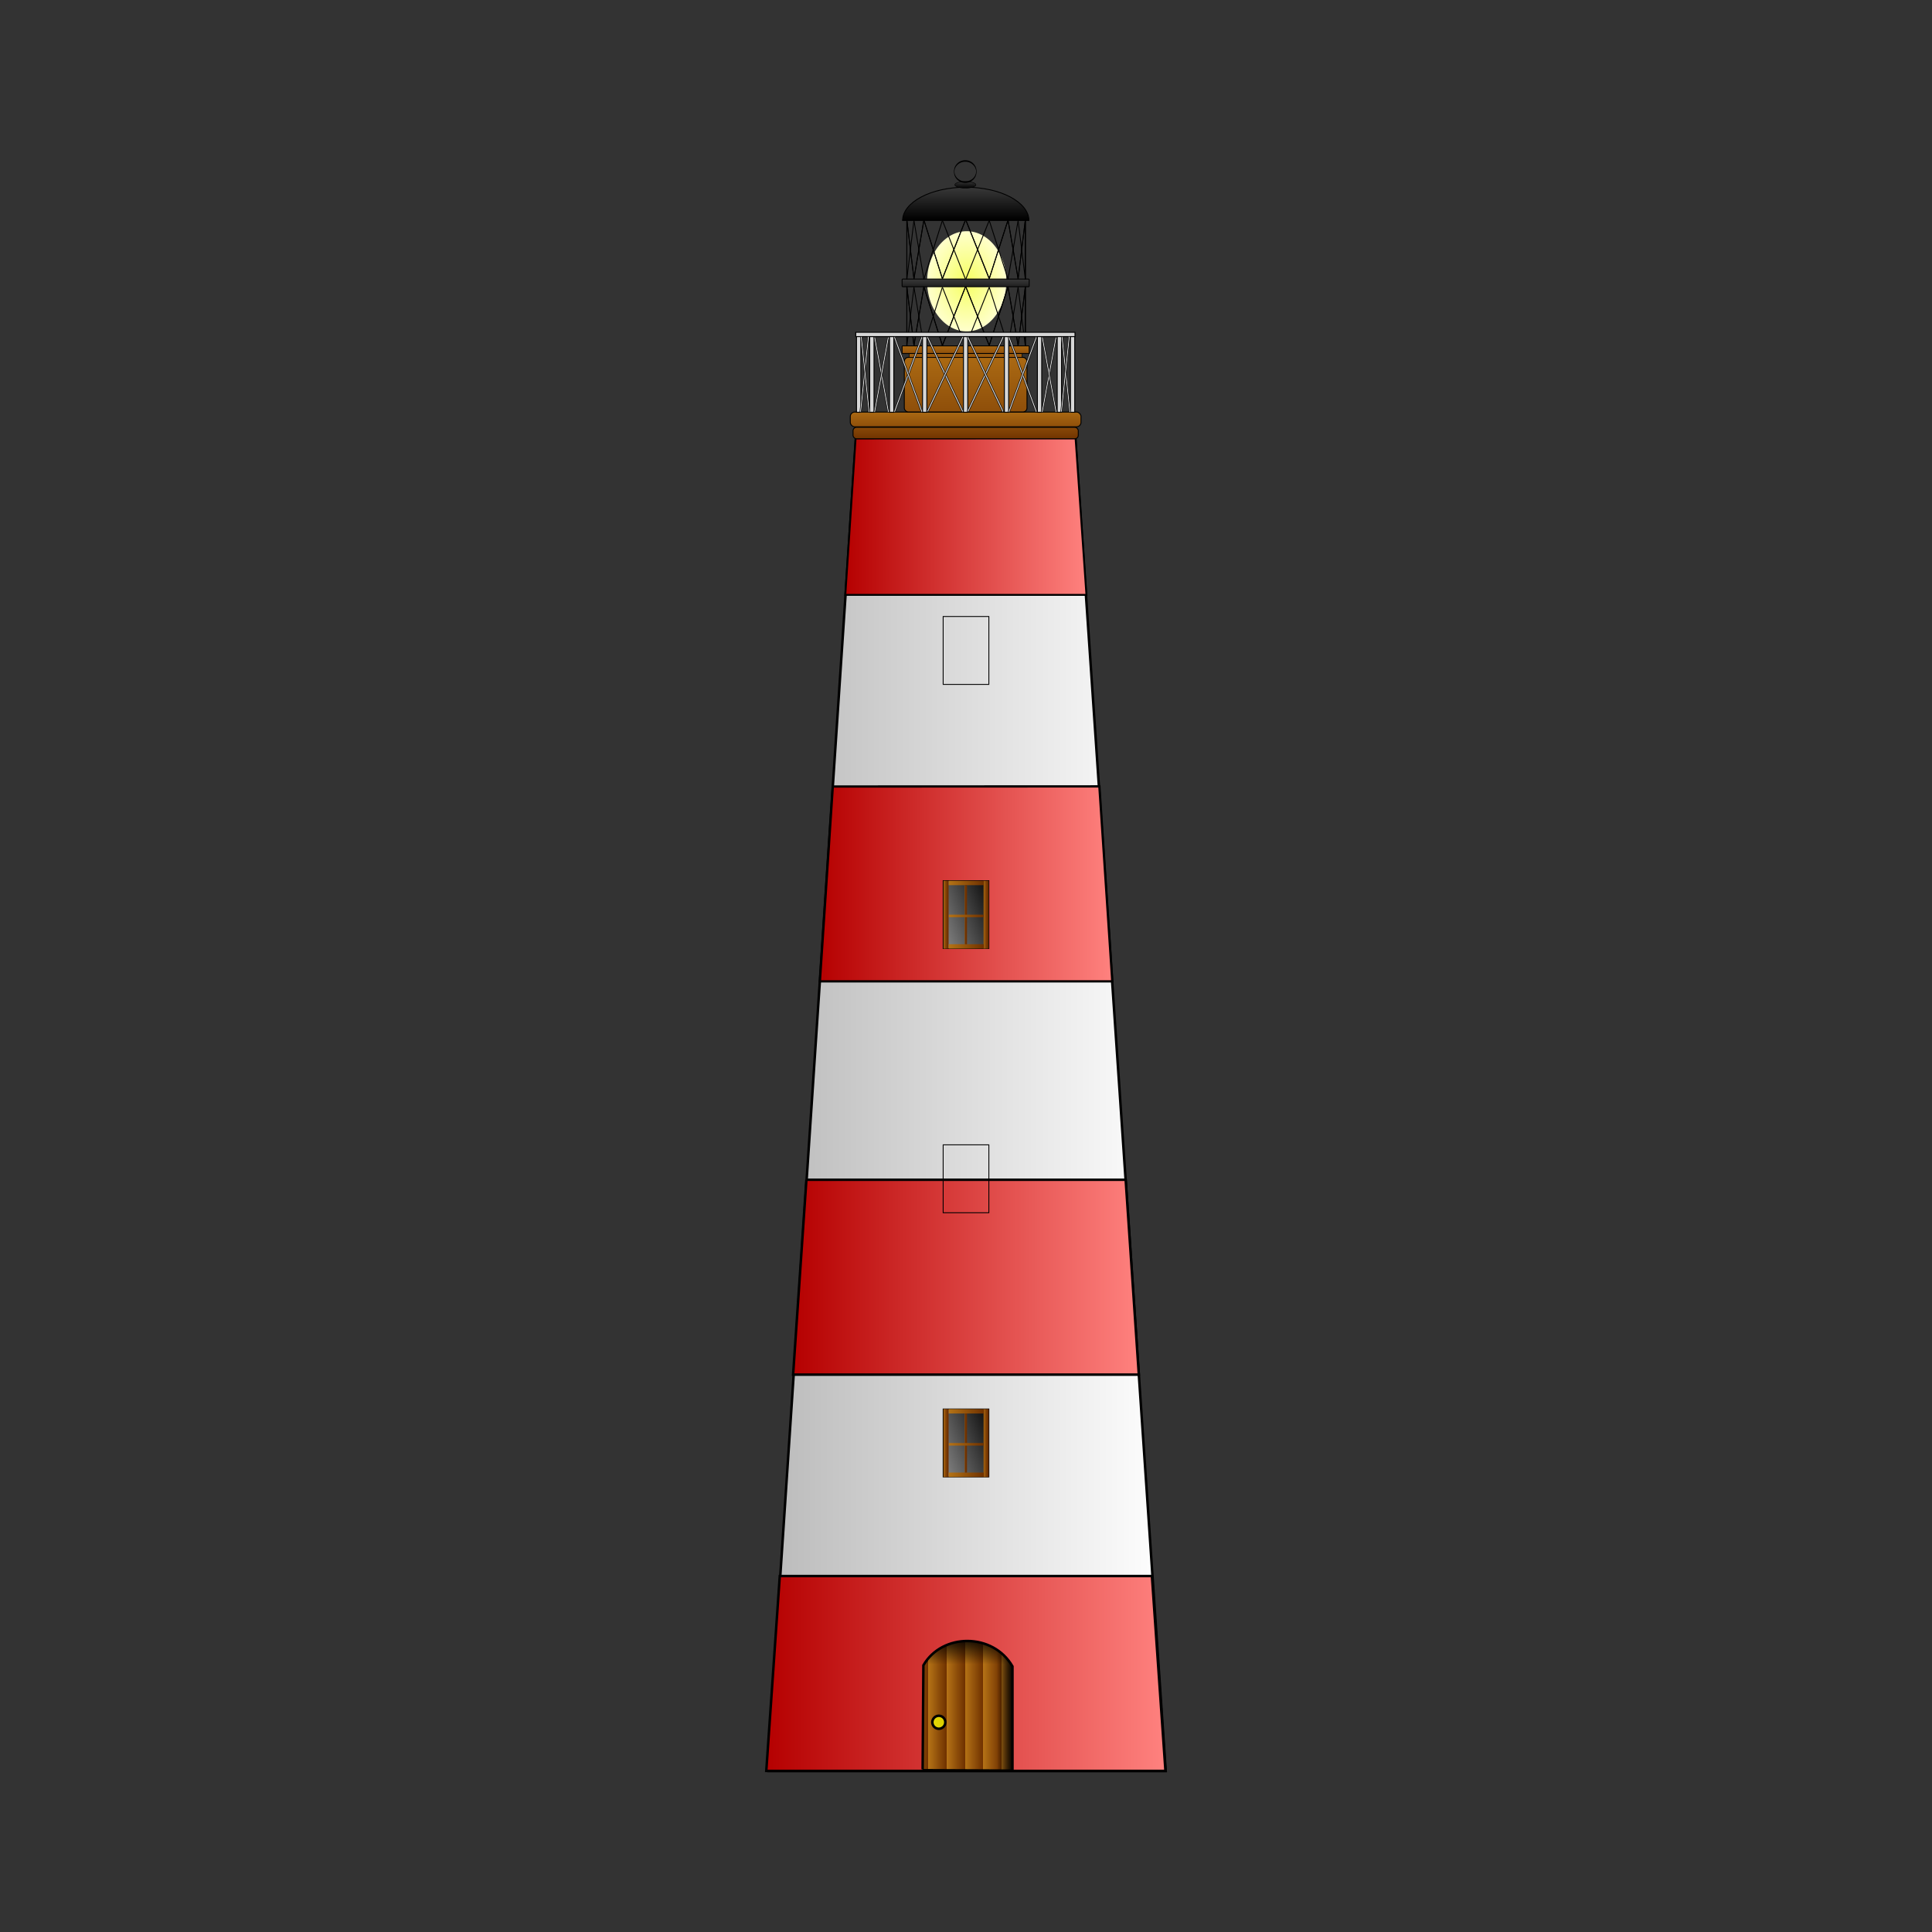 <svg:svg xmlns:dc="http://purl.org/dc/elements/1.1/" xmlns:ns1="http://sodipodi.sourceforge.net/DTD/sodipodi-0.dtd" xmlns:ns2="http://www.inkscape.org/namespaces/inkscape" xmlns:ns3="http://www.w3.org/1999/xlink" xmlns:ns5="http://creativecommons.org/ns#" xmlns:rdf="http://www.w3.org/1999/02/22-rdf-syntax-ns#" xmlns:svg="http://www.w3.org/2000/svg" height="1036.544" id="svg1" version="1.1" viewBox="-410.497 -86.155 1036.544 1036.544" width="1036.544" ns1:docname="_svgclean2.svg" ns1:version="0.32" ns2:version="0.48.3.1 r9886">
  <svg:rect x="-410.497" y="-86.155" width="1036.544" height="1036.544" fill="#333333" stroke="none"/>
  <svg:defs id="defs3">
    <svg:linearGradient id="linearGradient1653">
      <svg:stop id="stop1654" offset="0" style="stop-color:#454545" />
      <svg:stop id="stop1655" offset="1" style="stop-color:#000000" />
    </svg:linearGradient>
    <svg:linearGradient id="linearGradient1573">
      <svg:stop id="stop1574" offset="0" style="stop-color:#000000;stop-opacity:0" />
      <svg:stop id="stop1575" offset="1" style="stop-color:#000000" />
    </svg:linearGradient>
    <svg:linearGradient id="linearGradient1562">
      <svg:stop id="stop1563" offset="0" style="stop-color:#b57316" />
      <svg:stop id="stop1564" offset="1" style="stop-color:#6f3100" />
    </svg:linearGradient>
    <svg:linearGradient id="linearGradient578">
      <svg:stop id="stop580" offset="0" style="stop-color:#b50000" />
      <svg:stop id="stop581" offset="1" style="stop-color:#ff827f" />
    </svg:linearGradient>
    <svg:radialGradient cx="172.91" cy="209.4" gradientTransform="scale(.889 1.125)" gradientUnits="userSpaceOnUse" id="radialGradient582" r="23.898">
      <svg:stop id="stop1825" offset="0" style="stop-color:#f6ff62" />
      <svg:stop id="stop1826" offset="1" style="stop-color:#ffffcc" />
    </svg:radialGradient>
    <svg:linearGradient gradientTransform="matrix(.836 0 0 1.196 -246.92 -99.852)" gradientUnits="userSpaceOnUse" id="linearGradient1561" spreadMethod="repeat" x1="423.59" x2="435.3" y1="772.97" y2="772.97" ns3:href="#linearGradient1562" />
    <svg:linearGradient gradientTransform="matrix(.548 0 0 1.825 -246.92 -99.852)" gradientUnits="userSpaceOnUse" id="linearGradient1567" x1="451.7" x2="844.12" y1="136" y2="136">
      <svg:stop id="stop1569" offset="0" style="stop-color:#bababa" />
      <svg:stop id="stop1570" offset="1" style="stop-color:#ffffff" />
    </svg:linearGradient>
    <svg:linearGradient gradientTransform="matrix(.36 0 0 2.782 -246.92 -99.852)" gradientUnits="userSpaceOnUse" id="linearGradient1572" x1="1031.1" x2="1055.8" y1="333.35" y2="333.35" ns3:href="#linearGradient1573" />
    <svg:linearGradient gradientTransform="matrix(1.508 0 0 .663 -246.92 -99.852)" gradientUnits="userSpaceOnUse" id="linearGradient1580" x1="239.17" x2="239.06" y1="1367.4" y2="1344.2" ns3:href="#linearGradient1573" />
    <svg:linearGradient id="linearGradient1581" x1="-.229" x2="1.096" y1=".785" y2=".038">
      <svg:stop id="stop1585" offset="0" style="stop-color:#929292" />
      <svg:stop id="stop1586" offset="1" style="stop-color:#000000" />
    </svg:linearGradient>
    <svg:linearGradient gradientTransform="scale(3.68 .272)" gradientUnits="userSpaceOnUse" id="linearGradient1588" x1="92.724" x2="97.779" y1="2795.5" y2="2795.5" ns3:href="#linearGradient1562" />
    <svg:linearGradient gradientTransform="matrix(3.875 0 0 .258 -246.92 -99.852)" gradientUnits="userSpaceOnUse" id="linearGradient1643" x1="90.565" x2="90.565" y1="764.86" y2="808.31" ns3:href="#linearGradient1562" />
    <svg:linearGradient gradientTransform="matrix(4.273 0 0 .234 -246.92 -99.852)" gradientUnits="userSpaceOnUse" id="linearGradient1646" x1="83.009" x2="83.009" y1="987.63" y2="1067.5" ns3:href="#linearGradient1562" />
    <svg:linearGradient gradientTransform="matrix(3.875 0 0 .258 -246.92 -99.852)" gradientUnits="userSpaceOnUse" id="linearGradient1652" x1="90.556" x2="90.556" y1="626.05" y2="669.49" ns3:href="#linearGradient1653" />
    <svg:linearGradient gradientTransform="scale(1.926 .519)" gradientUnits="userSpaceOnUse" id="linearGradient1661" x1="184.64" x2="184.64" y1="261.73" y2="220.29" ns3:href="#linearGradient1653" />
    <svg:linearGradient gradientTransform="scale(1.746 .573)" gradientUnits="userSpaceOnUse" id="linearGradient1784" x1="204.22" x2="204.15" y1="219.1" y2="227.72" ns3:href="#linearGradient1653" />
    <svg:linearGradient gradientTransform="matrix(1.427 0 0 .701 -246.92 -99.852)" gradientUnits="userSpaceOnUse" id="linearGradient3163" x1="173.04" x2="324" y1="1225.2" y2="1225.2" ns2:collect="always" ns3:href="#linearGradient578" />
    <svg:linearGradient gradientTransform="matrix(1.329 0 0 .753 -246.92 -99.852)" gradientUnits="userSpaceOnUse" id="linearGradient3165" x1="196.69" x2="337.24" y1="858.3" y2="858.3" ns2:collect="always" ns3:href="#linearGradient578" />
    <svg:linearGradient gradientTransform="matrix(1.222 0 0 .818 -246.92 -99.852)" gradientUnits="userSpaceOnUse" id="linearGradient3167" x1="225.57" x2="354.85" y1="531.77" y2="531.77" ns2:collect="always" ns3:href="#linearGradient578" />
    <svg:linearGradient gradientTransform="matrix(1.238 0 0 .808 -246.92 -99.852)" gradientUnits="userSpaceOnUse" id="linearGradient3169" x1="233.82" x2="339.07" y1="307.42" y2="307.42" ns2:collect="always" ns3:href="#linearGradient578" />
    <svg:linearGradient gradientTransform="scale(.823 1.215)" gradientUnits="userSpaceOnUse" id="linearGradient3171" x1="403.82" x2="444.06" y1="633.55" y2="610.9" ns2:collect="always" ns3:href="#linearGradient1581" />
    <svg:linearGradient gradientTransform="scale(.274 3.643)" gradientUnits="userSpaceOnUse" id="linearGradient3173" x1="1232.7" x2="1242.8" y1="203.49" y2="203.49" ns2:collect="always" ns3:href="#linearGradient1562" />
    <svg:linearGradient gradientTransform="scale(.274 3.643)" gradientUnits="userSpaceOnUse" id="linearGradient3175" x1="1311.1" x2="1321.1" y1="203.49" y2="203.49" ns2:collect="always" ns3:href="#linearGradient1562" />
    <svg:linearGradient gradientTransform="scale(2.819 .355)" gradientUnits="userSpaceOnUse" id="linearGradient3177" x1="121.01" x2="127.7" y1="2089.9" y2="2089.9" ns2:collect="always" ns3:href="#linearGradient1562" />
    <svg:linearGradient gradientTransform="scale(2.819 .355)" gradientUnits="userSpaceOnUse" id="linearGradient3179" x1="121.01" x2="127.7" y1="2186" y2="2186" ns2:collect="always" ns3:href="#linearGradient1562" />
    <svg:linearGradient gradientTransform="scale(.198 5.04)" gradientUnits="userSpaceOnUse" id="linearGradient3181" x1="1762.7" x2="1769" y1="147.57" y2="147.57" ns2:collect="always" ns3:href="#linearGradient1562" />
    <svg:linearGradient gradientTransform="matrix(3.846 0 0 .26 -246.92 -99.852)" gradientUnits="userSpaceOnUse" id="linearGradient3225" x1="90.483" x2="90.483" y1="890.43" y2="969.66" ns2:collect="always" ns3:href="#linearGradient1562" />
    <svg:linearGradient gradientTransform="matrix(1.493 0 0 .67 -246.92 -99.852)" gradientUnits="userSpaceOnUse" id="linearGradient3227" x1="235.13" x2="235.13" y1="290.4" y2="399.35" ns2:collect="always" ns3:href="#linearGradient1562" />
    <svg:linearGradient gradientTransform="matrix(5.073 0 0 .197 -246.92 -99.852)" gradientUnits="userSpaceOnUse" id="linearGradient3229" x1="69.251" x2="69.251" y1="1026.8" y2="1056.3" ns2:collect="always" ns3:href="#linearGradient1562" />
    <svg:linearGradient gradientTransform="scale(1.924 .52)" gradientUnits="userSpaceOnUse" id="linearGradient3231" x1="184.83" x2="184.83" y1="329.67" y2="288.26" ns2:collect="always" ns3:href="#linearGradient1653" />
    <svg:linearGradient gradientTransform="scale(11.982 .083)" gradientUnits="userSpaceOnUse" id="linearGradient3233" x1="29.674" x2="29.674" y1="1584.2" y2="1577.5" ns2:collect="always" ns3:href="#linearGradient1653" />
  </svg:defs>
  <ns1:namedview bordercolor="#666666" borderopacity="1.0" id="base" pagecolor="#ffffff" showgrid="false" ns2:current-layer="svg1" ns2:cx="37.955656" ns2:cy="607.85729" ns2:pageopacity="0.0" ns2:pageshadow="2" ns2:window-height="645" ns2:window-maximized="0" ns2:window-width="674" ns2:window-x="0" ns2:window-y="0" ns2:zoom="4.0016905" />
  <svg:path d="m175 235.49a21.25 26.875 0 1 1 -42.5 0 21.25 26.875 0 1 1 42.5 0z" id="path1823" style="fill-rule:evenodd;fill:url(#radialGradient582)" transform="translate(-45.585 -170.72)" ns1:cx="153.75" ns1:cy="235.48718" ns1:rx="21.25" ns1:ry="26.875" ns1:type="arc" />
  <svg:path d="m1.175 864.01 47.57-715.01 117.69 0.2 48.49 714.81h-213.76z" id="path1566" style="fill-rule:evenodd;stroke:#000000;stroke-width:1pt;fill:url(#linearGradient1567)" ns1:nodetypes="ccccc" ns2:connector-curvature="0" />
  <svg:path d="m7.865 759.41-7.24 104.54h214.16l-7.26-104.54h-199.66z" id="path1549" style="fill-rule:evenodd;stroke:#000000;stroke-width:1pt;fill:url(#linearGradient3163)" ns1:nodetypes="ccccc" ns2:connector-curvature="0" />
  <svg:path d="m22.145 546.81-7.13 104.54h185.48l-7.06-104.54h-171.3z" id="path1550" style="fill-rule:evenodd;stroke:#000000;stroke-width:1pt;fill:url(#linearGradient3165)" ns1:nodetypes="ccccc" ns2:connector-curvature="0" />
  <svg:path d="m36.315 335.82-6.93 104.54h156.88l-6.93-104.61-143.02 0.07z" id="path1553" style="fill-rule:evenodd;stroke:#000000;stroke-width:.921pt;fill:url(#linearGradient3167)" ns1:nodetypes="ccccc" ns2:connector-curvature="0" />
  <svg:path d="m84.515 863.1 0.4-55.8c10.05-17.41 37.33-17.55 47.79 0.57v55.94l-48.24-0.22 0.45 0.22" id="path1558" style="fill-rule:evenodd;stroke:#000000;stroke-width:1pt;fill:url(#linearGradient1561)" ns1:nodetypes="cccccc" ns2:connector-curvature="0" />
  <svg:path d="m48.545 149-5.52 84.01h129.36l-5.82-84.07-118.02 0.06z" id="path1565" style="fill-rule:evenodd;stroke:#000000;stroke-width:.758pt;fill:url(#linearGradient3169)" ns1:nodetypes="ccccc" ns2:connector-curvature="0" />
  <svg:path d="m132.66 863.92h-8.04l-0.37-65.07c4.27 2.8 5.61 5.73 8.29 8.77l0.12 56.3z" id="path1571" style="fill-rule:evenodd;fill:url(#linearGradient1572)" ns1:nodetypes="ccccc" ns2:connector-curvature="0" />
  <svg:path d="m84.895 814.94c8.84-8.85 38.39-9.01 47.88 0.48v-7.67c-10.85-18.81-38.48-16.69-47.76-0.61l-0.12 7.8z" id="path1576" style="fill-rule:evenodd;fill:url(#linearGradient1580)" ns1:nodetypes="ccccc" ns2:connector-curvature="0" />
  <svg:path d="m343.6 937.71a3.479 3.479 0 1 1 -6.959 0 3.479 3.479 0 1 1 6.959 0z" id="path1582" style="fill-rule:evenodd;stroke:#000000;stroke-width:1pt;fill:#faff00;fill-opacity:.75" transform="translate(-246.92 -99.852)" ns1:cx="340.11703" ns1:cy="937.71405" ns1:rx="3.4794583" ns1:ry="3.4794583" ns1:type="arc" />
  <svg:g id="g1594" transform="translate(-242.68 -71.506)">
    <svg:rect height="36.441" id="rect1583" style="fill-rule:evenodd;stroke:#000000;stroke-width:.463;fill:url(#linearGradient3171)" width="24.519" x="338.2" y="741.3" />
    <svg:rect height="36.459" id="rect1587" style="fill-rule:evenodd;fill:url(#linearGradient3173)" width="2.747" x="338.37" y="741.34" />
    <svg:rect height="36.459" id="rect1589" style="fill-rule:evenodd;fill:url(#linearGradient3175)" width="2.747" x="359.88" y="741.34" />
    <svg:rect height="2.372" id="rect1590" style="fill-rule:evenodd;fill:url(#linearGradient3177)" width="18.854" x="341.15" y="741.34" />
    <svg:rect height="2.372" id="rect1591" style="fill-rule:evenodd;fill:url(#linearGradient3179)" width="18.854" x="341.15" y="775.4" />
    <svg:rect height="31.714" id="rect1592" style="fill-rule:evenodd;fill:url(#linearGradient3181)" width="1.249" x="349.75" y="743.71" />
    <svg:rect height="1.373" id="rect1593" style="fill:url(#linearGradient1588);fill-rule:evenodd" width="18.604" x="341.27" y="759.55" />
  </svg:g>
  <svg:g id="g1618" transform="translate(-242.68 -213.24)">
    <svg:rect height="36.441" id="rect1619" style="stroke:#000000;stroke-width:.463;fill:url(#linearGradient3171);fill-rule:evenodd" width="24.519" x="338.2" y="741.3" />
    <svg:rect height="36.459" id="rect1620" style="fill:url(#linearGradient3173);fill-rule:evenodd" width="2.747" x="338.37" y="741.34" />
    <svg:rect height="36.459" id="rect1621" style="fill:url(#linearGradient3175);fill-rule:evenodd" width="2.747" x="359.88" y="741.34" />
    <svg:rect height="2.372" id="rect1622" style="fill:url(#linearGradient3177);fill-rule:evenodd" width="18.854" x="341.15" y="741.34" />
    <svg:rect height="2.372" id="rect1623" style="fill:url(#linearGradient3179);fill-rule:evenodd" width="18.854" x="341.15" y="775.4" />
    <svg:rect height="31.714" id="rect1624" style="fill:url(#linearGradient3181);fill-rule:evenodd" width="1.249" x="349.75" y="743.71" />
    <svg:rect height="1.373" id="rect1625" style="fill:url(#linearGradient1588);fill-rule:evenodd" width="18.604" x="341.27" y="759.55" />
  </svg:g>
  <svg:g id="g1626" transform="translate(-242.68 -354.97)">
    <svg:rect height="36.441" id="rect1627" style="stroke:#000000;stroke-width:.463;fill:url(#linearGradient3171);fill-rule:evenodd" width="24.519" x="338.2" y="741.3" />
    <svg:rect height="36.459" id="rect1628" style="fill:url(#linearGradient3173);fill-rule:evenodd" width="2.747" x="338.37" y="741.34" />
    <svg:rect height="36.459" id="rect1629" style="fill:url(#linearGradient3175);fill-rule:evenodd" width="2.747" x="359.88" y="741.34" />
    <svg:rect height="2.372" id="rect1630" style="fill:url(#linearGradient3177);fill-rule:evenodd" width="18.854" x="341.15" y="741.34" />
    <svg:rect height="2.372" id="rect1631" style="fill:url(#linearGradient3179);fill-rule:evenodd" width="18.854" x="341.15" y="775.4" />
    <svg:rect height="31.714" id="rect1632" style="fill:url(#linearGradient3181);fill-rule:evenodd" width="1.249" x="349.75" y="743.71" />
    <svg:rect height="1.373" id="rect1633" style="fill:url(#linearGradient1588);fill-rule:evenodd" width="18.604" x="341.27" y="759.55" />
  </svg:g>
  <svg:g id="g1634" transform="translate(-242.68 -496.7)">
    <svg:rect height="36.441" id="rect1635" style="stroke:#000000;stroke-width:.463;fill:url(#linearGradient3171);fill-rule:evenodd" width="24.519" x="338.2" y="741.3" />
    <svg:rect height="36.459" id="rect1636" style="fill:url(#linearGradient3173);fill-rule:evenodd" width="2.747" x="338.37" y="741.34" />
    <svg:rect height="36.459" id="rect1637" style="fill:url(#linearGradient3175);fill-rule:evenodd" width="2.747" x="359.88" y="741.34" />
    <svg:rect height="2.372" id="rect1638" style="fill:url(#linearGradient3177);fill-rule:evenodd" width="18.854" x="341.15" y="741.34" />
    <svg:rect height="2.372" id="rect1639" style="fill:url(#linearGradient3179);fill-rule:evenodd" width="18.854" x="341.15" y="775.4" />
    <svg:rect height="31.714" id="rect1640" style="fill:url(#linearGradient3181);fill-rule:evenodd" width="1.249" x="349.75" y="743.71" />
    <svg:rect height="1.373" id="rect1641" style="fill-rule:evenodd;fill:url(#linearGradient1588)" width="18.604" x="341.27" y="759.55" />
  </svg:g>
  <svg:rect height="6.145" id="rect1642" ry="1.858" style="fill-rule:evenodd;stroke:#000000;stroke-width:.5;fill:url(#linearGradient1646)" width="120.85" x="47.165" y="143.11" />
  <svg:rect height="7.901" id="rect1645" ry="2.389" style="fill-rule:evenodd;stroke:#000000;stroke-width:.5;fill:url(#linearGradient3225)" width="123.78" x="45.695" y="134.92" />
  <svg:rect height="29.263" id="rect1647" ry="2.116" style="fill-rule:evenodd;stroke:#000000;stroke-width:.5;fill:url(#linearGradient3227)" width="65.841" x="74.665" y="105.59" />
  <svg:rect height="2.048" id="rect1648" ry=".148" style="fill-rule:evenodd;stroke:#000000;stroke-width:.317;fill:url(#linearGradient3229)" width="60.573" x="77.305" y="103.55" />
  <svg:rect height="4.097" id="rect1649" ry=".296" style="fill-rule:evenodd;stroke:#000000;stroke-width:.476;fill:url(#linearGradient1643)" width="68.182" x="73.495" y="99.418" />
  <svg:rect height="4.097" id="rect1651" ry=".296" style="fill-rule:evenodd;stroke:#000000;stroke-width:0.475;fill:url(#linearGradient1652)" width="68.182" x="73.495" y="63.578" />
  <svg:g id="g1663" style="fill:url(#linearGradient1661)" transform="translate(-246.92 -99.852)">
    <svg:path d="m388.48 149.58c0 9.926-15.182 17.973-33.91 17.973s-33.91-8.047-33.91-17.973" id="path1660" style="fill-rule:evenodd;stroke:#000000;stroke-width:0.475;fill:url(#linearGradient3231)" transform="matrix(1,0,0,-1,0,281.71)" ns1:cx="354.57397" ns1:cy="149.58345" ns1:end="3.1415927" ns1:open="true" ns1:rx="33.909573" ns1:ry="17.973091" ns1:start="0" ns1:type="arc" />
    <svg:path d="m320.55 131.88h67.94" id="path1662" style="fill-rule:evenodd;stroke:#000000;stroke-width:.477;fill:url(#linearGradient3233)" ns2:connector-curvature="0" />
  </svg:g>
  <svg:g id="g1693" transform="matrix(.731 0 0 1 -160.01 -99.852)">
    <svg:path d="m328.12 199.06-5.2-31.5" id="path1667" style="stroke:#000000;stroke-width:.625;fill:none" ns1:nodetypes="cc" ns2:connector-curvature="0" />
    <svg:path d="m328.12 199.06 7.29-31.5" id="path1668" style="stroke:#000000;stroke-width:.625;fill:none" ns1:nodetypes="cc" ns2:connector-curvature="0" />
    <svg:path d="m349.01 199.06-13.6-31.5" id="path1669" style="stroke:#000000;stroke-width:.625;fill:none" ns1:nodetypes="cc" ns2:connector-curvature="0" />
    <svg:path d="m349.01 199.06 16.93-31.5" id="path1670" style="stroke:#000000;stroke-width:.625;fill:none" ns1:nodetypes="cc" ns2:connector-curvature="0" />
    <svg:path d="m322.92 199.27v-31.71" id="path1671" style="stroke:#000000;stroke-width:.625;fill:none" ns2:connector-curvature="0" />
    <svg:g id="g1681">
      <svg:path d="m322.92 199.27v-31.71" id="path1666" style="stroke:#000000;stroke-width:.625;fill:none" ns2:connector-curvature="0" />
      <svg:path d="m328.12 199.06-5.2-31.5" id="path1672" style="stroke:#000000;stroke-width:.625;fill:none" ns1:nodetypes="cc" ns2:connector-curvature="0" />
      <svg:path d="m328.12 199.06 7.29-31.5" id="path1673" style="stroke:#000000;stroke-width:.625;fill:none" ns1:nodetypes="cc" ns2:connector-curvature="0" />
      <svg:path d="m349.01 199.06-13.6-31.5" id="path1674" style="stroke:#000000;stroke-width:.625;fill:none" ns1:nodetypes="cc" ns2:connector-curvature="0" />
      <svg:path d="m349.01 199.06 16.93-31.5" id="path1675" style="stroke:#000000;stroke-width:.625;fill:none" ns1:nodetypes="cc" ns2:connector-curvature="0" />
    </svg:g>
    <svg:g id="g1687" transform="matrix(1,0,0,-1,0,366.84)">
      <svg:path d="m322.92 199.27v-31.71" id="path1688" style="stroke:#000000;stroke-width:.625;fill:none" ns2:connector-curvature="0" />
      <svg:path d="m328.12 199.06-5.2-31.5" id="path1689" style="stroke:#000000;stroke-width:.625;fill:none" ns1:nodetypes="cc" ns2:connector-curvature="0" />
      <svg:path d="m328.12 199.06 7.29-31.5" id="path1690" style="stroke:#000000;stroke-width:.625;fill:none" ns1:nodetypes="cc" ns2:connector-curvature="0" />
      <svg:path d="m349.01 199.06-13.6-31.5" id="path1691" style="stroke:#000000;stroke-width:.625;fill:none" ns1:nodetypes="cc" ns2:connector-curvature="0" />
      <svg:path d="m349.01 199.06 16.93-31.5" id="path1692" style="stroke:#000000;stroke-width:.625;fill:none" ns1:nodetypes="cc" ns2:connector-curvature="0" />
    </svg:g>
  </svg:g>
  <svg:g id="g1729" transform="matrix(-.742 0 0 1 379.2 -99.852)">
    <svg:path d="m328.12 199.06-5.2-31.5" id="path1730" style="stroke:#000000;stroke-width:.625;fill:none" ns1:nodetypes="cc" ns2:connector-curvature="0" />
    <svg:path d="m328.12 199.06 7.29-31.5" id="path1731" style="stroke:#000000;stroke-width:.625;fill:none" ns1:nodetypes="cc" ns2:connector-curvature="0" />
    <svg:path d="m349.01 199.06-13.6-31.5" id="path1732" style="stroke:#000000;stroke-width:.625;fill:none" ns1:nodetypes="cc" ns2:connector-curvature="0" />
    <svg:path d="m349.01 199.06 16.93-31.5" id="path1733" style="stroke:#000000;stroke-width:.625;fill:none" ns1:nodetypes="cc" ns2:connector-curvature="0" />
    <svg:path d="m322.92 199.27v-31.71" id="path1734" style="stroke:#000000;stroke-width:.625;fill:none" ns2:connector-curvature="0" />
    <svg:g id="g1735">
      <svg:path d="m322.92 199.27v-31.71" id="path1736" style="stroke:#000000;stroke-width:.625;fill:none" ns2:connector-curvature="0" />
      <svg:path d="m328.12 199.06-5.2-31.5" id="path1737" style="stroke:#000000;stroke-width:.625;fill:none" ns1:nodetypes="cc" ns2:connector-curvature="0" />
      <svg:path d="m328.12 199.06 7.29-31.5" id="path1738" style="stroke:#000000;stroke-width:.625;fill:none" ns1:nodetypes="cc" ns2:connector-curvature="0" />
      <svg:path d="m349.01 199.06-13.6-31.5" id="path1739" style="stroke:#000000;stroke-width:.625;fill:none" ns1:nodetypes="cc" ns2:connector-curvature="0" />
      <svg:path d="m349.01 199.06 16.93-31.5" id="path1740" style="stroke:#000000;stroke-width:.625;fill:none" ns1:nodetypes="cc" ns2:connector-curvature="0" />
    </svg:g>
    <svg:g id="g1741" transform="matrix(1,0,0,-1,0,366.84)">
      <svg:path d="m322.92 199.27v-31.71" id="path1742" style="stroke:#000000;stroke-width:.625;fill:none" ns2:connector-curvature="0" />
      <svg:path d="m328.12 199.06-5.2-31.5" id="path1743" style="stroke:#000000;stroke-width:.625;fill:none" ns1:nodetypes="cc" ns2:connector-curvature="0" />
      <svg:path d="m328.12 199.06 7.29-31.5" id="path1744" style="stroke:#000000;stroke-width:.625;fill:none" ns1:nodetypes="cc" ns2:connector-curvature="0" />
      <svg:path d="m349.01 199.06-13.6-31.5" id="path1745" style="stroke:#000000;stroke-width:.625;fill:none" ns1:nodetypes="cc" ns2:connector-curvature="0" />
      <svg:path d="m349.01 199.06 16.93-31.5" id="path1746" style="stroke:#000000;stroke-width:.625;fill:none" ns1:nodetypes="cc" ns2:connector-curvature="0" />
    </svg:g>
  </svg:g>
  <svg:g id="g1747" transform="matrix(.731 0 0 1 -160.01 -135.68)">
    <svg:path d="m328.12 199.06-5.2-31.5" id="path1748" style="stroke:#000000;stroke-width:.625;fill:none" ns1:nodetypes="cc" ns2:connector-curvature="0" />
    <svg:path d="m328.12 199.06 7.29-31.5" id="path1749" style="stroke:#000000;stroke-width:.625;fill:none" ns1:nodetypes="cc" ns2:connector-curvature="0" />
    <svg:path d="m349.01 199.06-13.6-31.5" id="path1750" style="stroke:#000000;stroke-width:.625;fill:none" ns1:nodetypes="cc" ns2:connector-curvature="0" />
    <svg:path d="m349.01 199.06 16.93-31.5" id="path1751" style="stroke:#000000;stroke-width:.625;fill:none" ns1:nodetypes="cc" ns2:connector-curvature="0" />
    <svg:path d="m322.92 199.27v-31.71" id="path1752" style="stroke:#000000;stroke-width:.625;fill:none" ns2:connector-curvature="0" />
    <svg:g id="g1753">
      <svg:path d="m322.92 199.27v-31.71" id="path1754" style="stroke:#000000;stroke-width:.625;fill:none" ns2:connector-curvature="0" />
      <svg:path d="m328.12 199.06-5.2-31.5" id="path1755" style="stroke:#000000;stroke-width:.625;fill:none" ns1:nodetypes="cc" ns2:connector-curvature="0" />
      <svg:path d="m328.12 199.06 7.29-31.5" id="path1756" style="stroke:#000000;stroke-width:.625;fill:none" ns1:nodetypes="cc" ns2:connector-curvature="0" />
      <svg:path d="m349.01 199.06-13.6-31.5" id="path1757" style="stroke:#000000;stroke-width:.625;fill:none" ns1:nodetypes="cc" ns2:connector-curvature="0" />
      <svg:path d="m349.01 199.06 16.93-31.5" id="path1758" style="stroke:#000000;stroke-width:.625;fill:none" ns1:nodetypes="cc" ns2:connector-curvature="0" />
    </svg:g>
    <svg:g id="g1759" transform="matrix(1,0,0,-1,0,366.84)">
      <svg:path d="m322.92 199.27v-31.71" id="path1760" style="stroke:#000000;stroke-width:.625;fill:none" ns2:connector-curvature="0" />
      <svg:path d="m328.12 199.06-5.2-31.5" id="path1761" style="stroke:#000000;stroke-width:.625;fill:none" ns1:nodetypes="cc" ns2:connector-curvature="0" />
      <svg:path d="m328.12 199.06 7.29-31.5" id="path1762" style="stroke:#000000;stroke-width:.625;fill:none" ns1:nodetypes="cc" ns2:connector-curvature="0" />
      <svg:path d="m349.01 199.06-13.6-31.5" id="path1763" style="stroke:#000000;stroke-width:.625;fill:none" ns1:nodetypes="cc" ns2:connector-curvature="0" />
      <svg:path d="m349.01 199.06 16.93-31.5" id="path1764" style="stroke:#000000;stroke-width:.625;fill:none" ns1:nodetypes="cc" ns2:connector-curvature="0" />
    </svg:g>
  </svg:g>
  <svg:g id="g1765" transform="matrix(-.742 0 0 1 379.2 -135.68)">
    <svg:path d="m328.12 199.06-5.2-31.5" id="path1766" style="stroke:#000000;stroke-width:.625;fill:none" ns1:nodetypes="cc" ns2:connector-curvature="0" />
    <svg:path d="m328.12 199.06 7.29-31.5" id="path1767" style="stroke:#000000;stroke-width:.625;fill:none" ns1:nodetypes="cc" ns2:connector-curvature="0" />
    <svg:path d="m349.01 199.06-13.6-31.5" id="path1768" style="stroke:#000000;stroke-width:.625;fill:none" ns1:nodetypes="cc" ns2:connector-curvature="0" />
    <svg:path d="m349.01 199.06 16.93-31.5" id="path1769" style="stroke:#000000;stroke-width:.625;fill:none" ns1:nodetypes="cc" ns2:connector-curvature="0" />
    <svg:path d="m322.92 199.27v-31.71" id="path1770" style="stroke:#000000;stroke-width:.625;fill:none" ns2:connector-curvature="0" />
    <svg:g id="g1771">
      <svg:path d="m322.92 199.27v-31.71" id="path1772" style="stroke:#000000;stroke-width:.625;fill:none" ns2:connector-curvature="0" />
      <svg:path d="m328.12 199.06-5.2-31.5" id="path1773" style="stroke:#000000;stroke-width:.625;fill:none" ns1:nodetypes="cc" ns2:connector-curvature="0" />
      <svg:path d="m328.12 199.06 7.29-31.5" id="path1774" style="stroke:#000000;stroke-width:.625;fill:none" ns1:nodetypes="cc" ns2:connector-curvature="0" />
      <svg:path d="m349.01 199.06-13.6-31.5" id="path1775" style="stroke:#000000;stroke-width:.625;fill:none" ns1:nodetypes="cc" ns2:connector-curvature="0" />
      <svg:path d="m349.01 199.06 16.93-31.5" id="path1776" style="stroke:#000000;stroke-width:.625;fill:none" ns1:nodetypes="cc" ns2:connector-curvature="0" />
    </svg:g>
    <svg:g id="g1777" transform="matrix(1,0,0,-1,0,366.84)">
      <svg:path d="m322.92 199.27v-31.71" id="path1778" style="stroke:#000000;stroke-width:.625;fill:none" ns2:connector-curvature="0" />
      <svg:path d="m328.12 199.06-5.2-31.5" id="path1779" style="stroke:#000000;stroke-width:.625;fill:none" ns1:nodetypes="cc" ns2:connector-curvature="0" />
      <svg:path d="m328.12 199.06 7.29-31.5" id="path1780" style="stroke:#000000;stroke-width:.625;fill:none" ns1:nodetypes="cc" ns2:connector-curvature="0" />
      <svg:path d="m349.01 199.06-13.6-31.5" id="path1781" style="stroke:#000000;stroke-width:.625;fill:none" ns1:nodetypes="cc" ns2:connector-curvature="0" />
      <svg:path d="m349.01 199.06 16.93-31.5" id="path1782" style="stroke:#000000;stroke-width:.625;fill:none" ns1:nodetypes="cc" ns2:connector-curvature="0" />
    </svg:g>
  </svg:g>
  <svg:path d="m362.28 128.51a5.642 1.766 0 1 1 -11.284 0 5.642 1.766 0 1 1 11.284 0z" id="path1783" style="stroke:#000000;stroke-width:.25;fill:url(#linearGradient1784);fill-rule:evenodd" transform="translate(-249.19 -115.5)" ns1:cx="356.63638" ns1:cy="128.51251" ns1:rx="5.6422048" ns1:ry="1.7662554" ns1:type="arc" />
  <svg:path d="m362.28 128.51a5.642 1.766 0 1 1 -11.284 0 5.642 1.766 0 1 1 11.284 0z" id="path1786" style="fill-rule:evenodd;stroke:#000000;stroke-width:.25;fill:url(#linearGradient1784)" transform="matrix(1.052 0 0 3.222 -267.8 -408.17)" ns1:cx="356.63638" ns1:cy="128.51251" ns1:rx="5.6422048" ns1:ry="1.7662554" ns1:type="arc" />
  <svg:rect height="42.367" id="rect1787" style="fill-rule:evenodd;stroke:#000000;stroke-width:.5;fill:#d7d7d7" width="2.315" x="49.025" y="92.658" />
  <svg:rect height="42.367" id="rect1793" style="fill-rule:evenodd;stroke:#000000;stroke-width:.5;fill:#d7d7d7" width="2.315" x="56.105" y="92.658" />
  <svg:rect height="42.367" id="rect1794" style="fill-rule:evenodd;stroke:#000000;stroke-width:.5;fill:#d7d7d7" width="2.315" x="66.735" y="92.658" />
  <svg:rect height="42.367" id="rect1795" style="fill-rule:evenodd;stroke:#000000;stroke-width:.5;fill:#d7d7d7" width="2.315" x="84.455" y="92.658" />
  <svg:rect height="42.367" id="rect1796" style="fill-rule:evenodd;stroke:#000000;stroke-width:.5;fill:#d7d7d7" width="2.315" x="106.41" y="92.658" />
  <svg:rect height="42.367" id="rect1797" style="fill-rule:evenodd;stroke:#000000;stroke-width:.5;fill:#d7d7d7" transform="scale(-1,1)" width="2.315" x="-166.12" y="92.658" />
  <svg:rect height="42.367" id="rect1798" style="fill-rule:evenodd;stroke:#000000;stroke-width:.5;fill:#d7d7d7" transform="scale(-1,1)" width="2.315" x="-159.03" y="92.658" />
  <svg:rect height="42.367" id="rect1799" style="fill-rule:evenodd;stroke:#000000;stroke-width:.5;fill:#d7d7d7" transform="scale(-1,1)" width="2.315" x="-148.4" y="92.658" />
  <svg:rect height="42.367" id="rect1800" style="fill-rule:evenodd;stroke:#000000;stroke-width:.5;fill:#d7d7d7" transform="scale(-1,1)" width="2.315" x="-130.68" y="92.658" />
  <svg:rect height="117.61" id="rect1801" style="fill-rule:evenodd;stroke:#000000;stroke-width:.5;fill:#d7d7d7" transform="rotate(-90)" width="2.315" x="-94.438" y="48.635" />
  <svg:rect height="40.644" id="rect1802" style="stroke-linejoin:round;fill-rule:evenodd;stroke:#000000;stroke-linecap:round;stroke-width:.281;fill:#d7d7d7" transform="matrix(.988 .151 -.104 .995 0 0)" width=".764" x="64.672" y="85.057" />
  <svg:rect height="40.644" id="rect1804" style="fill-rule:evenodd;stroke:#000000;stroke-width:.281;fill:#d7d7d7" transform="matrix(-.988 .151 .104 .995 0 0)" width=".764" x="-41.909" y="101.28" />
  <svg:rect height="40.942" id="rect1806" style="stroke-linejoin:round;fill-rule:evenodd;stroke:#000000;stroke-linecap:round;stroke-width:.283;fill:#d7d7d7" transform="matrix(-.967 .255 .181 .984 0 0)" width=".769" x="-41.159" y="106.78" />
  <svg:rect height="40.942" id="rect1807" style="stroke-linejoin:round;fill-rule:evenodd;stroke:#000000;stroke-linecap:round;stroke-width:.283;fill:#d7d7d7" transform="matrix(.967 .255 -.181 .984 0 0)" width=".769" x="82.021" y="74.871" />
  <svg:rect height="42.898" id="rect1811" style="stroke-linejoin:round;fill-rule:evenodd;stroke:#000000;stroke-linecap:round;stroke-width:.296;fill:#d7d7d7" transform="matrix(.909 .418 -.345 .939 0 0)" width=".803" x="111.53" y="50.934" />
  <svg:rect height="42.898" id="rect1812" style="stroke-linejoin:round;fill-rule:evenodd;stroke:#000000;stroke-linecap:round;stroke-width:.296;fill:#d7d7d7" transform="matrix(-.909 .418 .345 .939 0 0)" width=".803" x="-32.964" y="115.25" />
  <svg:rect height="44.454" id="rect1813" style="stroke-linejoin:round;fill-rule:evenodd;stroke:#000000;stroke-linecap:round;stroke-width:.307;fill:#d7d7d7" transform="matrix(-.866 .5 .428 .904 0 0)" width=".831" x="-38.74" y="125.83" />
  <svg:rect height="44.454" id="rect1814" style="stroke-linejoin:round;fill-rule:evenodd;stroke:#000000;stroke-linecap:round;stroke-width:.307;fill:#d7d7d7" transform="matrix(.866 .5 -.428 .904 0 0)" width=".831" x="136.41" y="28.903" />
  <svg:rect height="40.644" id="rect1815" style="stroke-linejoin:round;fill-rule:evenodd;stroke:#000000;stroke-linecap:round;stroke-width:.281;fill:#d7d7d7" transform="matrix(-.988 .151 .104 .995 0 0)" width=".764" x="-149.23" y="117.62" />
  <svg:rect height="40.644" id="rect1816" style="fill-rule:evenodd;stroke:#000000;stroke-width:.281;fill:#d7d7d7" transform="matrix(.988 .151 -.104 .995 0 0)" width=".764" x="172" y="68.717" />
  <svg:rect height="40.942" id="rect1817" style="stroke-linejoin:round;fill-rule:evenodd;stroke:#000000;stroke-linecap:round;stroke-width:.283;fill:#d7d7d7" transform="matrix(.967 .255 -.181 .984 0 0)" width=".769" x="170.73" y="51.901" />
  <svg:rect height="40.942" id="rect1818" style="stroke-linejoin:round;fill-rule:evenodd;stroke:#000000;stroke-linecap:round;stroke-width:.283;fill:#d7d7d7" transform="matrix(-.967 .255 .181 .984 0 0)" width=".769" x="-129.87" y="129.76" />
  <svg:rect height="42.898" id="rect1819" style="stroke-linejoin:round;fill-rule:evenodd;stroke:#000000;stroke-linecap:round;stroke-width:.296;fill:#d7d7d7" transform="matrix(-.909 .418 .345 .939 0 0)" width=".803" x="-90.745" y="140.97" />
  <svg:rect height="42.898" id="rect1820" style="stroke-linejoin:round;fill-rule:evenodd;stroke:#000000;stroke-linecap:round;stroke-width:.296;fill:#d7d7d7" transform="matrix(.909 .418 -.345 .939 0 0)" width=".803" x="169.31" y="25.212" />
  <svg:rect height="44.454" id="rect1821" style="stroke-linejoin:round;fill-rule:evenodd;stroke:#000000;stroke-linecap:round;stroke-width:.307;fill:#d7d7d7" transform="matrix(.866 .5 -.428 .904 0 0)" width=".831" x="156.03" y="18.041" />
  <svg:rect height="44.454" id="rect1822" style="stroke-linejoin:round;fill-rule:evenodd;stroke:#000000;stroke-linecap:round;stroke-width:.307;fill:#d7d7d7" transform="matrix(-.866 .5 .428 .904 0 0)" width=".831" x="-58.36" y="136.69" />
</svg:svg>